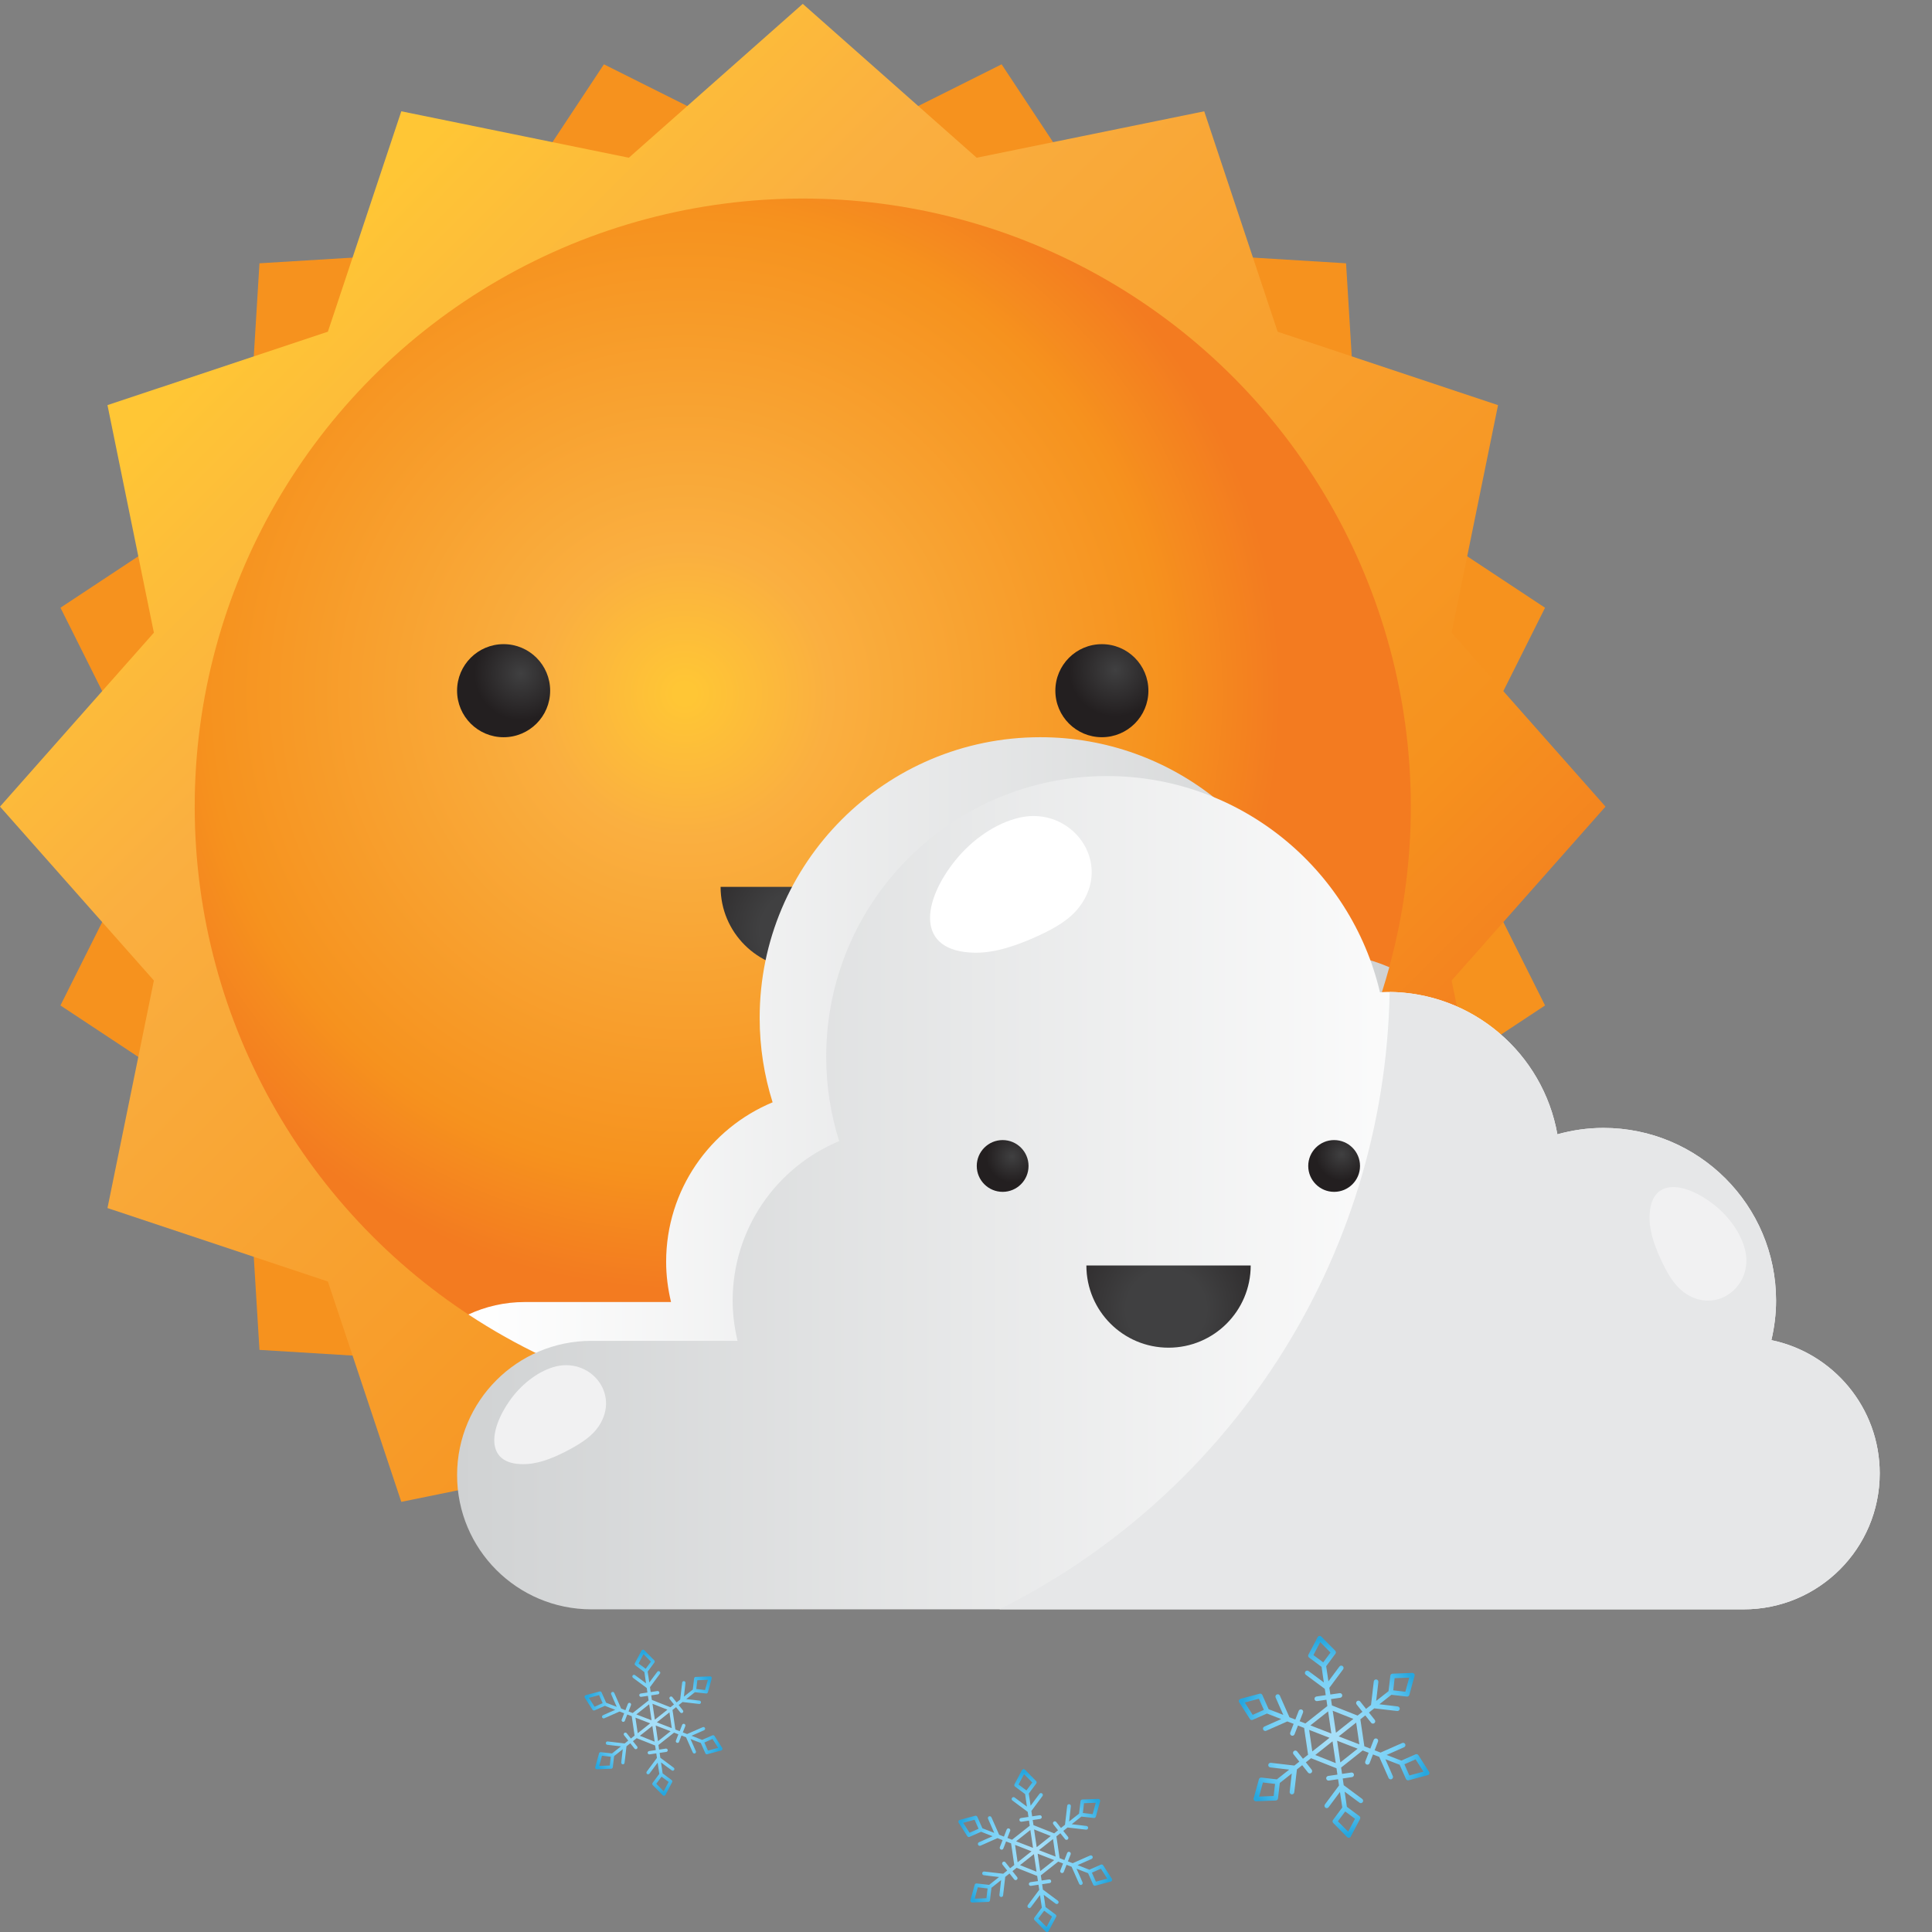 <?xml version="1.0" encoding="utf-8"?>
<!-- Generator: Adobe Illustrator 16.0.0, SVG Export Plug-In . SVG Version: 6.00 Build 0)  -->
<!DOCTYPE svg PUBLIC "-//W3C//DTD SVG 1.1//EN" "http://www.w3.org/Graphics/SVG/1.1/DTD/svg11.dtd">
<svg version="1.1" id="Layer_1" xmlns="http://www.w3.org/2000/svg" xmlns:xlink="http://www.w3.org/1999/xlink" x="0px" y="0px"
	 width="100px" height="100px" viewBox="0 0 100 100" enable-background="new 0 0 100 100" xml:space="preserve">
<rect x="0" y="0" width="100" height="100" fill="#808080" stroke="none"/>
<g id="XMLID_1578_">
	<g id="XMLID_1622_">
		<g id="XMLID_1628_">
			<polygon id="XMLID_1641_" fill="#F6921E" points="13.43,13.628 24.912,12.927 31.259,3.329 41.551,8.478 51.843,3.329 
				58.189,12.927 69.672,13.628 70.373,25.111 79.971,31.457 74.822,41.75 79.971,52.042 70.373,58.389 69.672,69.87 58.189,70.572 
				51.843,80.171 41.551,75.021 31.258,80.171 24.912,70.572 13.43,69.87 12.727,58.389 3.129,52.042 8.279,41.75 3.13,31.456 
				12.727,25.111 			"/>
			
				<linearGradient id="XMLID_2_" gradientUnits="userSpaceOnUse" x1="602.966" y1="-1917.358" x2="680.07" y2="-1917.358" gradientTransform="matrix(0.707 0.707 -0.707 0.707 -1768.444 943.283)">
				<stop  offset="0.017" style="stop-color:#FFC635"/>
				<stop  offset="0.238" style="stop-color:#FAAF40"/>
				<stop  offset="0.788" style="stop-color:#F6921E"/>
				<stop  offset="0.98" style="stop-color:#F37B20"/>
			</linearGradient>
			<polygon id="XMLID_1640_" fill="url(#XMLID_2_)" points="0,41.75 7.965,32.748 5.563,20.969 16.971,17.169 20.771,5.761 
				32.549,8.164 41.551,0.2 50.553,8.164 62.331,5.761 66.13,17.169 77.538,20.969 75.136,32.748 83.101,41.75 75.136,50.751 
				77.538,62.529 66.13,66.33 62.331,77.738 50.552,75.335 41.551,83.299 32.549,75.335 20.771,77.736 16.971,66.33 5.563,62.529 
				7.965,50.751 			"/>
			<radialGradient id="XMLID_3_" cx="35.442" cy="35.906" r="31.473" gradientUnits="userSpaceOnUse">
				<stop  offset="0.017" style="stop-color:#FFC635"/>
				<stop  offset="0.238" style="stop-color:#FAAF40"/>
				<stop  offset="0.788" style="stop-color:#F6921E"/>
				<stop  offset="0.98" style="stop-color:#F37B20"/>
			</radialGradient>
			<circle id="XMLID_1639_" fill="url(#XMLID_3_)" cx="41.551" cy="41.75" r="31.473"/>
			<g id="XMLID_1635_">
				<radialGradient id="XMLID_4_" cx="26.954" cy="34.861" r="2.409" gradientUnits="userSpaceOnUse">
					<stop  offset="0" style="stop-color:#404041"/>
					<stop  offset="1" style="stop-color:#231F20"/>
				</radialGradient>
				<circle id="XMLID_1638_" fill="url(#XMLID_4_)" cx="26.067" cy="35.75" r="2.409"/>
				<radialGradient id="XMLID_5_" cx="57.73" cy="34.671" r="2.408" gradientUnits="userSpaceOnUse">
					<stop  offset="0" style="stop-color:#404041"/>
					<stop  offset="1" style="stop-color:#231F20"/>
				</radialGradient>
				<circle id="XMLID_1637_" fill="url(#XMLID_5_)" cx="57.033" cy="35.75" r="2.408"/>
				<radialGradient id="XMLID_6_" cx="41.423" cy="48.164" r="7.058" gradientUnits="userSpaceOnUse">
					<stop  offset="0.293" style="stop-color:#404041"/>
					<stop  offset="1" style="stop-color:#231F20"/>
				</radialGradient>
				<path id="XMLID_1636_" fill="url(#XMLID_6_)" d="M41.551,50.158c2.349,0,4.252-1.904,4.252-4.253h-8.505
					C37.298,48.254,39.202,50.158,41.551,50.158z"/>
			</g>
			<linearGradient id="XMLID_7_" gradientUnits="userSpaceOnUse" x1="24.243" y1="55.69" x2="71.911" y2="55.69">
				<stop  offset="0" style="stop-color:#FFFFFF"/>
				<stop  offset="1" style="stop-color:#D0D2D3"/>
			</linearGradient>
			<path id="XMLID_1634_" fill="url(#XMLID_7_)" d="M24.243,68.038c4.965,3.275,10.913,5.184,17.308,5.184
				c14.504,0,26.714-9.813,30.36-23.16c-1.084-0.469-2.28-0.729-3.538-0.729c-0.13,0-0.259,0.014-0.388,0.019
				c-1.508-6.416-7.263-11.194-14.138-11.194c-8.023,0-14.527,6.504-14.527,14.526c0,1.523,0.235,2.993,0.67,4.372
				c-3.235,1.344-5.511,4.532-5.511,8.256c0,0.717,0.094,1.412,0.253,2.081h-7.567C26.121,67.393,25.131,67.624,24.243,68.038z"/>
			<linearGradient id="XMLID_8_" gradientUnits="userSpaceOnUse" x1="23.658" y1="61.732" x2="77.019" y2="61.732">
				<stop  offset="0" style="stop-color:#D0D2D3"/>
				<stop  offset="1" style="stop-color:#FFFFFF"/>
			</linearGradient>
			<path id="XMLID_1633_" fill="url(#XMLID_8_)" d="M91.686,69.365c0.154-0.658,0.243-1.34,0.243-2.044
				c0-4.938-4.002-8.94-8.938-8.94c-0.825,0-1.622,0.12-2.381,0.331c-0.743-4.188-4.393-7.371-8.793-7.371
				c-0.132,0-0.259,0.014-0.39,0.02c-1.506-6.415-7.262-11.193-14.137-11.193c-8.023,0-14.526,6.503-14.526,14.526
				c0,1.522,0.235,2.99,0.67,4.371c-3.236,1.345-5.512,4.533-5.512,8.257c0,0.717,0.094,1.412,0.253,2.081h-7.567
				c-3.838,0-6.949,3.111-6.949,6.949l0,0c0,3.836,3.111,6.947,6.949,6.947h9.139h25.82h24.687c3.888,0,7.04-3.152,7.04-7.04l0,0
				C97.293,72.863,94.886,70.027,91.686,69.365z"/>
			<path id="XMLID_1632_" fill="#E6E7E8" d="M91.686,69.365c0.154-0.658,0.243-1.34,0.243-2.044c0-4.938-4.002-8.94-8.938-8.94
				c-0.825,0-1.622,0.12-2.381,0.331c-0.737-4.152-4.331-7.314-8.682-7.369c-0.258,14.006-8.414,26.079-20.202,31.956h13.841h24.687
				c3.888,0,7.04-3.152,7.04-7.04l0,0C97.293,72.863,94.886,70.027,91.686,69.365z"/>
			<path id="XMLID_1631_" fill="#F1F1F2" d="M90.321,64.676c0.48,1.893-1.521,3.445-3.187,2.194
				c-0.473-0.355-0.802-0.921-1.068-1.468c-0.368-0.757-0.674-1.563-0.685-2.312c-0.03-2.185,1.806-1.95,3.356-0.717
				C89.465,62.951,90.097,63.794,90.321,64.676z"/>
			<path id="XMLID_1630_" fill="#F1F1F2" d="M28.629,70.765c1.866-0.575,3.516,1.348,2.351,3.072
				c-0.331,0.49-0.88,0.847-1.414,1.141c-0.737,0.405-1.526,0.751-2.274,0.799c-2.181,0.139-2.037-1.706-0.884-3.316
				C26.948,71.706,27.758,71.033,28.629,70.765z"/>
			<path id="XMLID_1629_" fill="#FFFFFF" d="M52.781,42.318c2.693-0.607,4.867,2.323,3.067,4.65c-0.51,0.66-1.318,1.105-2.1,1.465
				c-1.078,0.494-2.227,0.896-3.29,0.879c-3.101-0.049-2.74-2.665-0.969-4.83C50.32,43.469,51.525,42.602,52.781,42.318z"/>
		</g>
		<g id="XMLID_1623_">
			<g id="XMLID_1625_">
				<radialGradient id="XMLID_9_" cx="52.391" cy="59.858" r="1.339" gradientUnits="userSpaceOnUse">
					<stop  offset="0" style="stop-color:#404041"/>
					<stop  offset="1" style="stop-color:#231F20"/>
				</radialGradient>
				<circle id="XMLID_1627_" fill="url(#XMLID_9_)" cx="51.897" cy="60.35" r="1.34"/>
				<radialGradient id="XMLID_10_" cx="69.442" cy="59.752" r="1.339" gradientUnits="userSpaceOnUse">
					<stop  offset="0" style="stop-color:#404041"/>
					<stop  offset="1" style="stop-color:#231F20"/>
				</radialGradient>
				<circle id="XMLID_1626_" fill="url(#XMLID_10_)" cx="69.054" cy="60.35" r="1.34"/>
			</g>
			
				<radialGradient id="XMLID_11_" cx="1041.183" cy="666.42" r="7.059" gradientTransform="matrix(1 0 0 1 -980.827 -598.659)" gradientUnits="userSpaceOnUse">
				<stop  offset="0.293" style="stop-color:#404041"/>
				<stop  offset="1" style="stop-color:#231F20"/>
			</radialGradient>
			<path id="XMLID_1624_" fill="url(#XMLID_11_)" d="M60.484,69.756c2.348,0,4.252-1.904,4.252-4.254h-8.505
				C56.231,67.852,58.135,69.756,60.484,69.756z"/>
		</g>
	</g>
	<g id="XMLID_1579_">
		<radialGradient id="XMLID_12_" cx="33.826" cy="89.168" r="3.677" gradientUnits="userSpaceOnUse">
			<stop  offset="0.043" style="stop-color:#A7DFF8"/>
			<stop  offset="0.649" style="stop-color:#75D0F6"/>
			<stop  offset="1" style="stop-color:#26A7DF"/>
		</radialGradient>
		<path id="XMLID_1608_" fill="url(#XMLID_12_)" d="M37.383,90.477l-0.398-0.623c-0.023-0.037-0.069-0.05-0.108-0.033l-0.533,0.235
			l-0.549-0.213l0.651-0.287c0.044-0.02,0.064-0.071,0.045-0.114c-0.02-0.044-0.071-0.064-0.115-0.044l-0.811,0.356l-0.222-0.085
			l0.128-0.327c0.017-0.045-0.006-0.095-0.05-0.113c-0.045-0.017-0.096,0.006-0.113,0.05l-0.127,0.328l-0.223-0.087l-0.149-1.012
			l0.184-0.146l0.219,0.275c0.02,0.023,0.051,0.035,0.08,0.031c0.015-0.002,0.029-0.008,0.042-0.019
			c0.037-0.029,0.044-0.083,0.014-0.122l-0.218-0.273l0.198-0.157l0.858,0.1c0.009,0,0.016,0,0.023,0
			c0.038-0.006,0.069-0.037,0.073-0.077c0.005-0.047-0.029-0.091-0.076-0.097l-0.686-0.079l0.449-0.355l0.578,0.066
			c0.008,0,0.015,0,0.022,0c0.033-0.005,0.062-0.029,0.072-0.063l0.196-0.714c0.007-0.025,0-0.055-0.017-0.077
			c-0.018-0.021-0.043-0.033-0.07-0.031l-0.74,0.027c-0.042,0-0.077,0.033-0.083,0.076l-0.067,0.578L35.4,87.818l0.081-0.708
			c0.007-0.048-0.027-0.091-0.076-0.096c-0.048-0.006-0.09,0.027-0.096,0.075l-0.103,0.88l-0.186,0.148l-0.218-0.275
			c-0.03-0.037-0.084-0.043-0.123-0.014c-0.036,0.03-0.043,0.084-0.013,0.122l0.218,0.273l-0.182,0.145l-0.96-0.381l-0.035-0.236
			l0.347-0.052c0.047-0.008,0.08-0.052,0.072-0.098c-0.007-0.049-0.051-0.082-0.099-0.074l-0.347,0.052l-0.037-0.252l0.516-0.692
			c0.029-0.039,0.021-0.093-0.018-0.122c-0.038-0.028-0.093-0.021-0.121,0.018l-0.412,0.555l-0.084-0.567l0.348-0.468
			c0.026-0.035,0.022-0.081-0.007-0.112l-0.521-0.527c-0.019-0.019-0.047-0.029-0.074-0.023c-0.027,0.004-0.052,0.021-0.064,0.044
			l-0.346,0.654c-0.02,0.037-0.01,0.085,0.025,0.111l0.468,0.348l0.085,0.582l-0.571-0.425c-0.038-0.03-0.093-0.021-0.122,0.019
			c-0.028,0.036-0.02,0.092,0.018,0.12l0.712,0.528l0.034,0.234l-0.347,0.052c-0.047,0.008-0.08,0.052-0.073,0.099
			c0.008,0.048,0.051,0.081,0.1,0.073l0.347-0.052l0.035,0.237l-0.823,0.652l-0.215-0.083l0.126-0.327
			c0.018-0.045-0.004-0.095-0.05-0.113c-0.044-0.017-0.094,0.006-0.111,0.05l-0.127,0.327l-0.221-0.085l-0.358-0.812
			c-0.02-0.044-0.07-0.063-0.114-0.044c-0.044,0.021-0.063,0.07-0.045,0.114l0.288,0.653l-0.549-0.213l-0.235-0.534
			c-0.018-0.039-0.062-0.06-0.104-0.048l-0.713,0.191c-0.027,0.008-0.049,0.028-0.059,0.054c-0.01,0.026-0.007,0.054,0.008,0.078
			l0.398,0.623c0.02,0.029,0.053,0.044,0.086,0.038c0.007,0,0.016-0.003,0.021-0.005l0.534-0.236l0.535,0.207l-0.633,0.278
			c-0.043,0.021-0.063,0.07-0.044,0.115c0.017,0.037,0.055,0.057,0.092,0.052c0.008-0.002,0.016-0.004,0.022-0.008l0.79-0.35
			l0.236,0.093l-0.126,0.325c-0.018,0.047,0.005,0.097,0.049,0.113c0.015,0.005,0.029,0.007,0.045,0.005
			c0.029-0.005,0.056-0.023,0.068-0.055l0.126-0.327l0.231,0.09l0.147,1.004l-0.191,0.151l-0.217-0.275
			c-0.029-0.037-0.084-0.044-0.122-0.015c-0.037,0.029-0.044,0.085-0.014,0.122l0.217,0.275l-0.186,0.148l-0.881-0.104
			c-0.047-0.006-0.091,0.029-0.096,0.075c-0.006,0.048,0.028,0.093,0.076,0.099l0.708,0.081l-0.462,0.366l-0.579-0.066
			c-0.042-0.006-0.082,0.02-0.093,0.063l-0.197,0.714c-0.006,0.025-0.001,0.053,0.016,0.075c0.018,0.022,0.045,0.035,0.072,0.033
			l0.738-0.027c0.003,0,0.007,0,0.011,0c0.038-0.008,0.068-0.037,0.073-0.078l0.067-0.576l0.449-0.357l-0.08,0.687
			c-0.005,0.048,0.029,0.09,0.076,0.096c0.008,0.002,0.016,0.002,0.023,0c0.037-0.006,0.069-0.037,0.073-0.075l0.1-0.86l0.198-0.155
			l0.217,0.273c0.021,0.026,0.052,0.037,0.082,0.032c0.014-0.002,0.028-0.008,0.04-0.017c0.038-0.03,0.045-0.086,0.016-0.122
			l-0.219-0.275l0.194-0.154l0.954,0.378l0.034,0.236l-0.347,0.052c-0.047,0.008-0.08,0.052-0.073,0.098
			c0.008,0.048,0.051,0.082,0.099,0.074l0.347-0.052l0.034,0.234l-0.528,0.712c-0.028,0.039-0.021,0.093,0.019,0.122
			c0.019,0.013,0.042,0.019,0.064,0.015c0.021-0.002,0.043-0.015,0.057-0.033l0.425-0.571l0.086,0.583l-0.348,0.467
			c-0.025,0.034-0.021,0.082,0.008,0.113l0.521,0.526c0.02,0.019,0.047,0.028,0.073,0.024c0.027-0.004,0.052-0.021,0.065-0.044
			l0.345-0.654c0.021-0.039,0.01-0.086-0.024-0.111l-0.468-0.348l-0.084-0.567l0.556,0.412c0.019,0.015,0.042,0.021,0.063,0.017
			c0.022-0.004,0.043-0.015,0.057-0.035c0.029-0.037,0.021-0.093-0.017-0.12l-0.694-0.516l-0.037-0.252l0.347-0.05
			c0.047-0.007,0.081-0.052,0.073-0.098c-0.007-0.048-0.051-0.081-0.099-0.074l-0.347,0.052l-0.034-0.238l0.808-0.64l0.223,0.087
			l-0.127,0.325c-0.017,0.047,0.006,0.097,0.051,0.113c0.015,0.005,0.029,0.007,0.044,0.005c0.029-0.003,0.058-0.023,0.068-0.055
			l0.126-0.326l0.236,0.091l0.35,0.791c0.016,0.035,0.054,0.056,0.092,0.051c0.008,0,0.016-0.004,0.022-0.006
			c0.044-0.021,0.063-0.072,0.045-0.114l-0.279-0.633l0.534,0.207l0.235,0.532c0.016,0.037,0.054,0.058,0.093,0.052
			c0.003-0.002,0.006-0.002,0.009-0.003l0.715-0.192c0.026-0.008,0.049-0.026,0.059-0.052C37.4,90.528,37.397,90.499,37.383,90.477z
			 M36.094,86.968l0.546-0.021l-0.146,0.527l-0.454-0.054L36.094,86.968z M33.307,85.618l0.384,0.389l-0.272,0.368l-0.367-0.274
			L33.307,85.618z M30.775,88.34l-0.294-0.461l0.527-0.142l0.184,0.418L30.775,88.34z M31.561,91.383l-0.547,0.021l0.145-0.527
			l0.454,0.052L31.561,91.383z M34.352,92.717l-0.383-0.39l0.272-0.366l0.367,0.271L34.352,92.717z M34.771,89.447l-0.772-0.298
			l0.652-0.518L34.771,89.447z M34.547,88.493l-0.652,0.518l-0.122-0.824L34.547,88.493z M33.601,88.212l0.123,0.83l-0.787-0.305
			L33.601,88.212z M32.89,88.905l0.764,0.296l-0.646,0.51L32.89,88.905z M33.119,89.845l0.646-0.511l0.12,0.815L33.119,89.845z
			 M34.058,90.124l-0.12-0.812l0.771,0.297L34.058,90.124z M36.645,90.611l-0.186-0.417l0.419-0.186l0.294,0.461L36.645,90.611z"/>
		<radialGradient id="XMLID_13_" cx="69.055" cy="89.902" r="5.081" gradientUnits="userSpaceOnUse">
			<stop  offset="0.043" style="stop-color:#A7DFF8"/>
			<stop  offset="0.649" style="stop-color:#75D0F6"/>
			<stop  offset="1" style="stop-color:#26A7DF"/>
		</radialGradient>
		<path id="XMLID_1594_" fill="url(#XMLID_13_)" d="M73.969,91.71l-0.551-0.861c-0.032-0.05-0.095-0.068-0.149-0.045l-0.736,0.325
			l-0.76-0.294l0.901-0.397c0.061-0.027,0.088-0.098,0.062-0.158c-0.027-0.062-0.099-0.089-0.158-0.062l-1.12,0.495l-0.307-0.118
			l0.175-0.452c0.024-0.062-0.006-0.132-0.068-0.154c-0.062-0.023-0.131,0.006-0.155,0.068l-0.175,0.451l-0.309-0.12l-0.207-1.397
			l0.255-0.201l0.302,0.379c0.027,0.035,0.07,0.05,0.11,0.044c0.021-0.003,0.04-0.011,0.058-0.023
			c0.052-0.043,0.062-0.117,0.02-0.169l-0.301-0.38l0.274-0.217l1.187,0.137c0.01,0.002,0.021,0.002,0.031,0
			c0.052-0.007,0.095-0.05,0.102-0.104c0.008-0.066-0.04-0.126-0.105-0.133l-0.948-0.111l0.621-0.491l0.8,0.092
			c0.011,0.002,0.021,0.002,0.031,0c0.046-0.007,0.085-0.04,0.098-0.087l0.271-0.985c0.011-0.036,0.003-0.077-0.021-0.106
			c-0.024-0.03-0.061-0.047-0.098-0.047l-1.021,0.039c-0.06,0.002-0.108,0.048-0.115,0.105l-0.093,0.801l-0.639,0.504l0.114-0.978
			c0.008-0.064-0.041-0.126-0.106-0.133c-0.065-0.008-0.124,0.04-0.133,0.105l-0.142,1.216l-0.257,0.203l-0.301-0.379
			c-0.04-0.052-0.116-0.061-0.168-0.02c-0.052,0.042-0.06,0.118-0.02,0.17l0.301,0.379l-0.25,0.197l-1.328-0.526l-0.048-0.327
			l0.479-0.07c0.066-0.01,0.111-0.07,0.102-0.137c-0.01-0.065-0.07-0.111-0.137-0.1l-0.479,0.069l-0.051-0.346l0.713-0.959
			c0.039-0.054,0.028-0.128-0.025-0.168c-0.054-0.039-0.128-0.028-0.167,0.025l-0.569,0.766l-0.116-0.784l0.48-0.645
			c0.035-0.049,0.03-0.115-0.012-0.157l-0.718-0.727c-0.026-0.028-0.065-0.041-0.103-0.035c-0.038,0.006-0.071,0.029-0.089,0.063
			l-0.478,0.904c-0.028,0.052-0.013,0.116,0.034,0.151l0.646,0.48l0.119,0.807l-0.79-0.588c-0.054-0.041-0.128-0.03-0.168,0.023
			s-0.028,0.13,0.025,0.169l0.982,0.729l0.048,0.325l-0.479,0.07c-0.065,0.01-0.111,0.07-0.102,0.136
			c0.011,0.066,0.071,0.112,0.138,0.102l0.479-0.07l0.048,0.327l-1.137,0.9l-0.297-0.115l0.176-0.451
			c0.023-0.063-0.008-0.131-0.069-0.155c-0.063-0.023-0.131,0.008-0.155,0.068l-0.175,0.451l-0.305-0.118l-0.496-1.12
			c-0.026-0.061-0.098-0.087-0.158-0.061c-0.06,0.027-0.087,0.098-0.062,0.158l0.398,0.9l-0.759-0.294l-0.325-0.735
			c-0.024-0.056-0.084-0.083-0.142-0.068l-0.987,0.266c-0.036,0.012-0.066,0.037-0.08,0.072c-0.014,0.037-0.01,0.076,0.011,0.109
			l0.551,0.861c0.026,0.041,0.072,0.062,0.118,0.054c0.011-0.002,0.021-0.006,0.031-0.01l0.736-0.325l0.739,0.287l-0.872,0.386
			c-0.062,0.026-0.089,0.097-0.063,0.157c0.022,0.05,0.075,0.078,0.128,0.07c0.01-0.002,0.021-0.004,0.03-0.009l1.093-0.482
			l0.326,0.125l-0.175,0.453c-0.024,0.062,0.007,0.132,0.068,0.155c0.02,0.008,0.041,0.01,0.062,0.006
			c0.04-0.006,0.077-0.033,0.094-0.076l0.175-0.451l0.319,0.124l0.205,1.387l-0.265,0.209l-0.301-0.379
			c-0.04-0.052-0.116-0.062-0.168-0.021c-0.053,0.042-0.061,0.116-0.02,0.168l0.301,0.381l-0.257,0.203l-1.217-0.142
			c-0.065-0.008-0.126,0.04-0.134,0.105c-0.008,0.066,0.041,0.125,0.105,0.133l0.979,0.114l-0.639,0.505l-0.799-0.093
			c-0.059-0.007-0.114,0.032-0.13,0.087l-0.271,0.985c-0.011,0.037-0.002,0.078,0.021,0.107c0.024,0.029,0.061,0.046,0.1,0.046
			l1.021-0.038c0.005,0,0.01,0,0.014-0.002c0.053-0.008,0.095-0.05,0.103-0.104l0.092-0.801l0.621-0.491l-0.109,0.948
			c-0.009,0.064,0.04,0.125,0.105,0.133c0.011,0,0.021,0,0.031-0.002c0.053-0.008,0.095-0.048,0.102-0.104l0.138-1.187l0.273-0.217
			l0.301,0.379c0.027,0.035,0.071,0.05,0.111,0.045c0.021-0.004,0.04-0.012,0.058-0.026c0.052-0.04,0.061-0.116,0.02-0.168
			l-0.301-0.379l0.27-0.213l1.316,0.521l0.048,0.327l-0.479,0.07c-0.065,0.011-0.11,0.07-0.101,0.137
			c0.01,0.064,0.07,0.111,0.136,0.102l0.479-0.07l0.048,0.324l-0.731,0.983c-0.039,0.054-0.027,0.127,0.026,0.168
			c0.025,0.019,0.058,0.025,0.089,0.022c0.029-0.006,0.059-0.021,0.078-0.049l0.587-0.789l0.119,0.805l-0.479,0.646
			c-0.035,0.046-0.031,0.113,0.011,0.155l0.718,0.729c0.026,0.025,0.064,0.039,0.104,0.033c0.037-0.006,0.07-0.027,0.088-0.063
			l0.478-0.902c0.027-0.054,0.013-0.118-0.035-0.153l-0.646-0.48l-0.115-0.784l0.767,0.569c0.025,0.021,0.058,0.027,0.089,0.022
			c0.03-0.004,0.059-0.021,0.078-0.047c0.04-0.054,0.028-0.129-0.024-0.168l-0.959-0.712l-0.051-0.346l0.479-0.072
			c0.065-0.009,0.111-0.069,0.102-0.135c-0.009-0.066-0.07-0.11-0.137-0.102l-0.479,0.07l-0.048-0.327l1.117-0.886l0.308,0.12
			l-0.175,0.451c-0.023,0.063,0.007,0.132,0.068,0.155c0.021,0.008,0.042,0.01,0.062,0.008c0.041-0.006,0.078-0.033,0.094-0.076
			l0.175-0.451l0.325,0.126l0.483,1.093c0.022,0.05,0.075,0.077,0.128,0.07c0.011-0.002,0.021-0.004,0.03-0.01
			c0.062-0.025,0.089-0.098,0.062-0.157l-0.386-0.874l0.739,0.286l0.325,0.736c0.022,0.05,0.074,0.077,0.127,0.07
			c0.006,0,0.01-0.002,0.014-0.002l0.987-0.267c0.037-0.011,0.067-0.037,0.081-0.072C73.994,91.782,73.989,91.743,73.969,91.71z
			 M72.186,86.862l0.756-0.027l-0.201,0.729l-0.626-0.074L72.186,86.862z M68.336,84.997l0.53,0.538l-0.377,0.507l-0.506-0.377
			L68.336,84.997z M64.838,88.76l-0.407-0.639l0.729-0.195l0.256,0.578L64.838,88.76z M65.923,92.961l-0.754,0.03l0.199-0.73
			l0.628,0.074L65.923,92.961z M69.781,94.807l-0.531-0.536l0.377-0.509l0.507,0.377L69.781,94.807z M70.36,90.288l-1.066-0.412
			l0.901-0.714L70.36,90.288z M70.051,88.97l-0.902,0.716l-0.168-1.139L70.051,88.97z M68.743,88.58l0.168,1.147l-1.086-0.421
			L68.743,88.58z M67.761,89.539l1.055,0.409l-0.892,0.706L67.761,89.539z M68.078,90.839l0.893-0.708l0.167,1.128L68.078,90.839z
			 M69.374,91.224L69.209,90.1l1.063,0.412L69.374,91.224z M72.948,91.898l-0.255-0.579l0.578-0.255l0.406,0.638L72.948,91.898z"/>
		<radialGradient id="XMLID_14_" cx="53.583" cy="95.785" r="4.098" gradientUnits="userSpaceOnUse">
			<stop  offset="0.043" style="stop-color:#A7DFF8"/>
			<stop  offset="0.649" style="stop-color:#75D0F6"/>
			<stop  offset="1" style="stop-color:#26A7DF"/>
		</radialGradient>
		<path id="XMLID_1580_" fill="url(#XMLID_14_)" d="M57.547,97.242l-0.444-0.692c-0.026-0.041-0.077-0.056-0.121-0.037l-0.594,0.263
			l-0.612-0.237l0.727-0.321c0.049-0.022,0.07-0.08,0.049-0.128c-0.021-0.048-0.078-0.07-0.127-0.05l-0.903,0.399l-0.247-0.095
			l0.142-0.363c0.019-0.051-0.006-0.107-0.056-0.126c-0.05-0.021-0.105,0.006-0.125,0.056l-0.141,0.364l-0.25-0.097l-0.166-1.128
			l0.205-0.162l0.243,0.305c0.022,0.029,0.057,0.041,0.09,0.037c0.017-0.004,0.032-0.009,0.046-0.021
			c0.042-0.033,0.049-0.094,0.016-0.137l-0.242-0.305l0.221-0.176l0.956,0.111c0.01,0.001,0.019,0.001,0.026,0
			c0.042-0.006,0.076-0.041,0.082-0.086c0.006-0.052-0.032-0.1-0.085-0.106l-0.765-0.089l0.501-0.396l0.646,0.073
			c0.007,0.002,0.017,0,0.024,0c0.037-0.005,0.068-0.033,0.08-0.07l0.218-0.795c0.008-0.029,0.002-0.061-0.018-0.085
			c-0.019-0.025-0.048-0.038-0.079-0.036l-0.824,0.029c-0.047,0.002-0.087,0.039-0.092,0.087l-0.075,0.644l-0.515,0.408l0.091-0.789
			c0.007-0.054-0.031-0.103-0.085-0.107c-0.053-0.006-0.101,0.031-0.106,0.085l-0.114,0.981l-0.208,0.165l-0.242-0.308
			c-0.033-0.042-0.093-0.05-0.136-0.017c-0.042,0.035-0.049,0.095-0.016,0.137l0.242,0.308l-0.2,0.158l-1.071-0.425l-0.039-0.265
			l0.386-0.055c0.053-0.01,0.089-0.058,0.082-0.111c-0.008-0.052-0.058-0.089-0.11-0.081l-0.387,0.057l-0.04-0.279l0.574-0.772
			c0.032-0.042,0.022-0.104-0.02-0.135c-0.044-0.033-0.104-0.024-0.136,0.019l-0.459,0.619l-0.093-0.634l0.387-0.52
			c0.028-0.039,0.024-0.093-0.009-0.126l-0.579-0.588c-0.022-0.022-0.054-0.031-0.083-0.027c-0.03,0.005-0.058,0.023-0.072,0.052
			l-0.385,0.729c-0.021,0.042-0.011,0.094,0.028,0.122l0.521,0.388l0.095,0.649l-0.637-0.474c-0.044-0.031-0.104-0.024-0.136,0.021
			c-0.032,0.042-0.023,0.104,0.021,0.135l0.792,0.59l0.039,0.261L52.846,94.1c-0.053,0.008-0.09,0.058-0.081,0.109
			c0.007,0.054,0.056,0.091,0.109,0.083l0.386-0.057l0.04,0.264l-0.917,0.725l-0.239-0.092l0.141-0.364
			c0.02-0.05-0.005-0.105-0.055-0.126c-0.051-0.019-0.106,0.006-0.126,0.056l-0.141,0.364l-0.247-0.095l-0.399-0.903
			c-0.021-0.049-0.078-0.07-0.127-0.051c-0.049,0.022-0.071,0.08-0.049,0.128l0.32,0.727l-0.612-0.236l-0.262-0.594
			c-0.021-0.044-0.068-0.066-0.115-0.054l-0.795,0.215c-0.03,0.007-0.055,0.029-0.065,0.057c-0.011,0.03-0.008,0.062,0.009,0.087
			l0.444,0.695c0.021,0.033,0.059,0.05,0.095,0.045c0.01-0.002,0.018-0.004,0.026-0.008l0.594-0.263l0.596,0.231l-0.704,0.311
			c-0.049,0.022-0.071,0.079-0.049,0.127c0.018,0.041,0.06,0.063,0.102,0.058c0.009-0.002,0.018-0.004,0.025-0.007l0.881-0.391
			l0.263,0.102l-0.141,0.364c-0.02,0.05,0.005,0.105,0.055,0.126c0.017,0.006,0.033,0.007,0.05,0.006
			c0.033-0.006,0.063-0.028,0.076-0.062l0.141-0.364l0.259,0.1l0.164,1.119l-0.213,0.168l-0.243-0.307
			c-0.032-0.041-0.093-0.049-0.136-0.015c-0.041,0.033-0.049,0.094-0.016,0.135l0.243,0.307l-0.207,0.164l-0.981-0.114
			c-0.054-0.006-0.102,0.031-0.107,0.085s0.031,0.102,0.085,0.107l0.789,0.093l-0.516,0.406l-0.644-0.074
			c-0.048-0.005-0.092,0.024-0.104,0.07l-0.219,0.795c-0.009,0.03-0.002,0.062,0.017,0.085c0.019,0.024,0.049,0.039,0.08,0.037
			l0.823-0.031c0.004,0,0.008,0,0.011,0c0.043-0.008,0.077-0.041,0.082-0.085l0.075-0.646l0.501-0.397l-0.089,0.766
			c-0.006,0.054,0.032,0.102,0.085,0.107c0.009,0.002,0.018,0.002,0.025,0c0.043-0.006,0.077-0.041,0.082-0.085l0.11-0.956
			l0.221-0.176l0.243,0.307c0.022,0.028,0.058,0.041,0.091,0.035c0.015-0.001,0.031-0.009,0.045-0.02
			c0.042-0.033,0.05-0.095,0.016-0.136l-0.242-0.307l0.217-0.172l1.063,0.422l0.039,0.264l-0.387,0.056
			c-0.053,0.01-0.09,0.058-0.082,0.111c0.008,0.052,0.057,0.089,0.11,0.081l0.387-0.058l0.038,0.263l-0.59,0.791
			c-0.031,0.045-0.022,0.104,0.021,0.137c0.021,0.016,0.048,0.021,0.071,0.018c0.025-0.002,0.048-0.016,0.063-0.037l0.475-0.638
			l0.096,0.65l-0.387,0.52c-0.028,0.039-0.026,0.092,0.008,0.126l0.579,0.588c0.022,0.021,0.053,0.031,0.083,0.027
			c0.03-0.006,0.058-0.024,0.071-0.052l0.386-0.729c0.021-0.042,0.01-0.094-0.028-0.122l-0.521-0.388l-0.093-0.633l0.617,0.459
			c0.021,0.017,0.047,0.021,0.072,0.019c0.023-0.004,0.047-0.017,0.063-0.037c0.031-0.045,0.022-0.104-0.021-0.137l-0.773-0.573
			l-0.041-0.279l0.387-0.058c0.053-0.007,0.09-0.057,0.081-0.108c-0.007-0.054-0.056-0.091-0.109-0.082l-0.386,0.056l-0.04-0.265
			l0.901-0.713l0.249,0.096l-0.141,0.364c-0.02,0.05,0.006,0.107,0.056,0.126c0.016,0.007,0.032,0.007,0.048,0.005
			c0.033-0.003,0.063-0.027,0.077-0.061l0.141-0.364l0.263,0.102l0.39,0.882c0.018,0.041,0.06,0.063,0.103,0.058
			c0.008-0.002,0.017-0.004,0.024-0.008c0.049-0.021,0.071-0.079,0.049-0.127l-0.311-0.705l0.597,0.231l0.263,0.594
			c0.018,0.038,0.06,0.063,0.102,0.056c0.005,0,0.008,0,0.012-0.002l0.795-0.215c0.03-0.008,0.055-0.029,0.065-0.06
			C57.566,97.302,57.563,97.269,57.547,97.242z M56.109,93.333l0.609-0.022l-0.163,0.588l-0.506-0.06L56.109,93.333z M53.004,91.83
			l0.428,0.433l-0.304,0.408l-0.409-0.303L53.004,91.83z M50.183,94.863l-0.328-0.514l0.588-0.159l0.206,0.466L50.183,94.863z
			 M51.058,98.252l-0.608,0.024l0.161-0.588l0.506,0.059L51.058,98.252z M54.169,99.74l-0.428-0.433l0.304-0.408l0.409,0.303
			L54.169,99.74z M54.637,96.097l-0.861-0.333l0.728-0.575L54.637,96.097z M54.387,95.033l-0.728,0.577l-0.136-0.919L54.387,95.033z
			 M53.332,94.72l0.137,0.926l-0.876-0.34L53.332,94.72z M52.54,95.492l0.851,0.331l-0.719,0.569L52.54,95.492z M52.796,96.54
			l0.72-0.571l0.134,0.91L52.796,96.54z M53.841,96.851l-0.133-0.905l0.857,0.332L53.841,96.851z M56.724,97.395l-0.206-0.466
			l0.466-0.205l0.328,0.514L56.724,97.395z"/>
	</g>
</g>
</svg>
